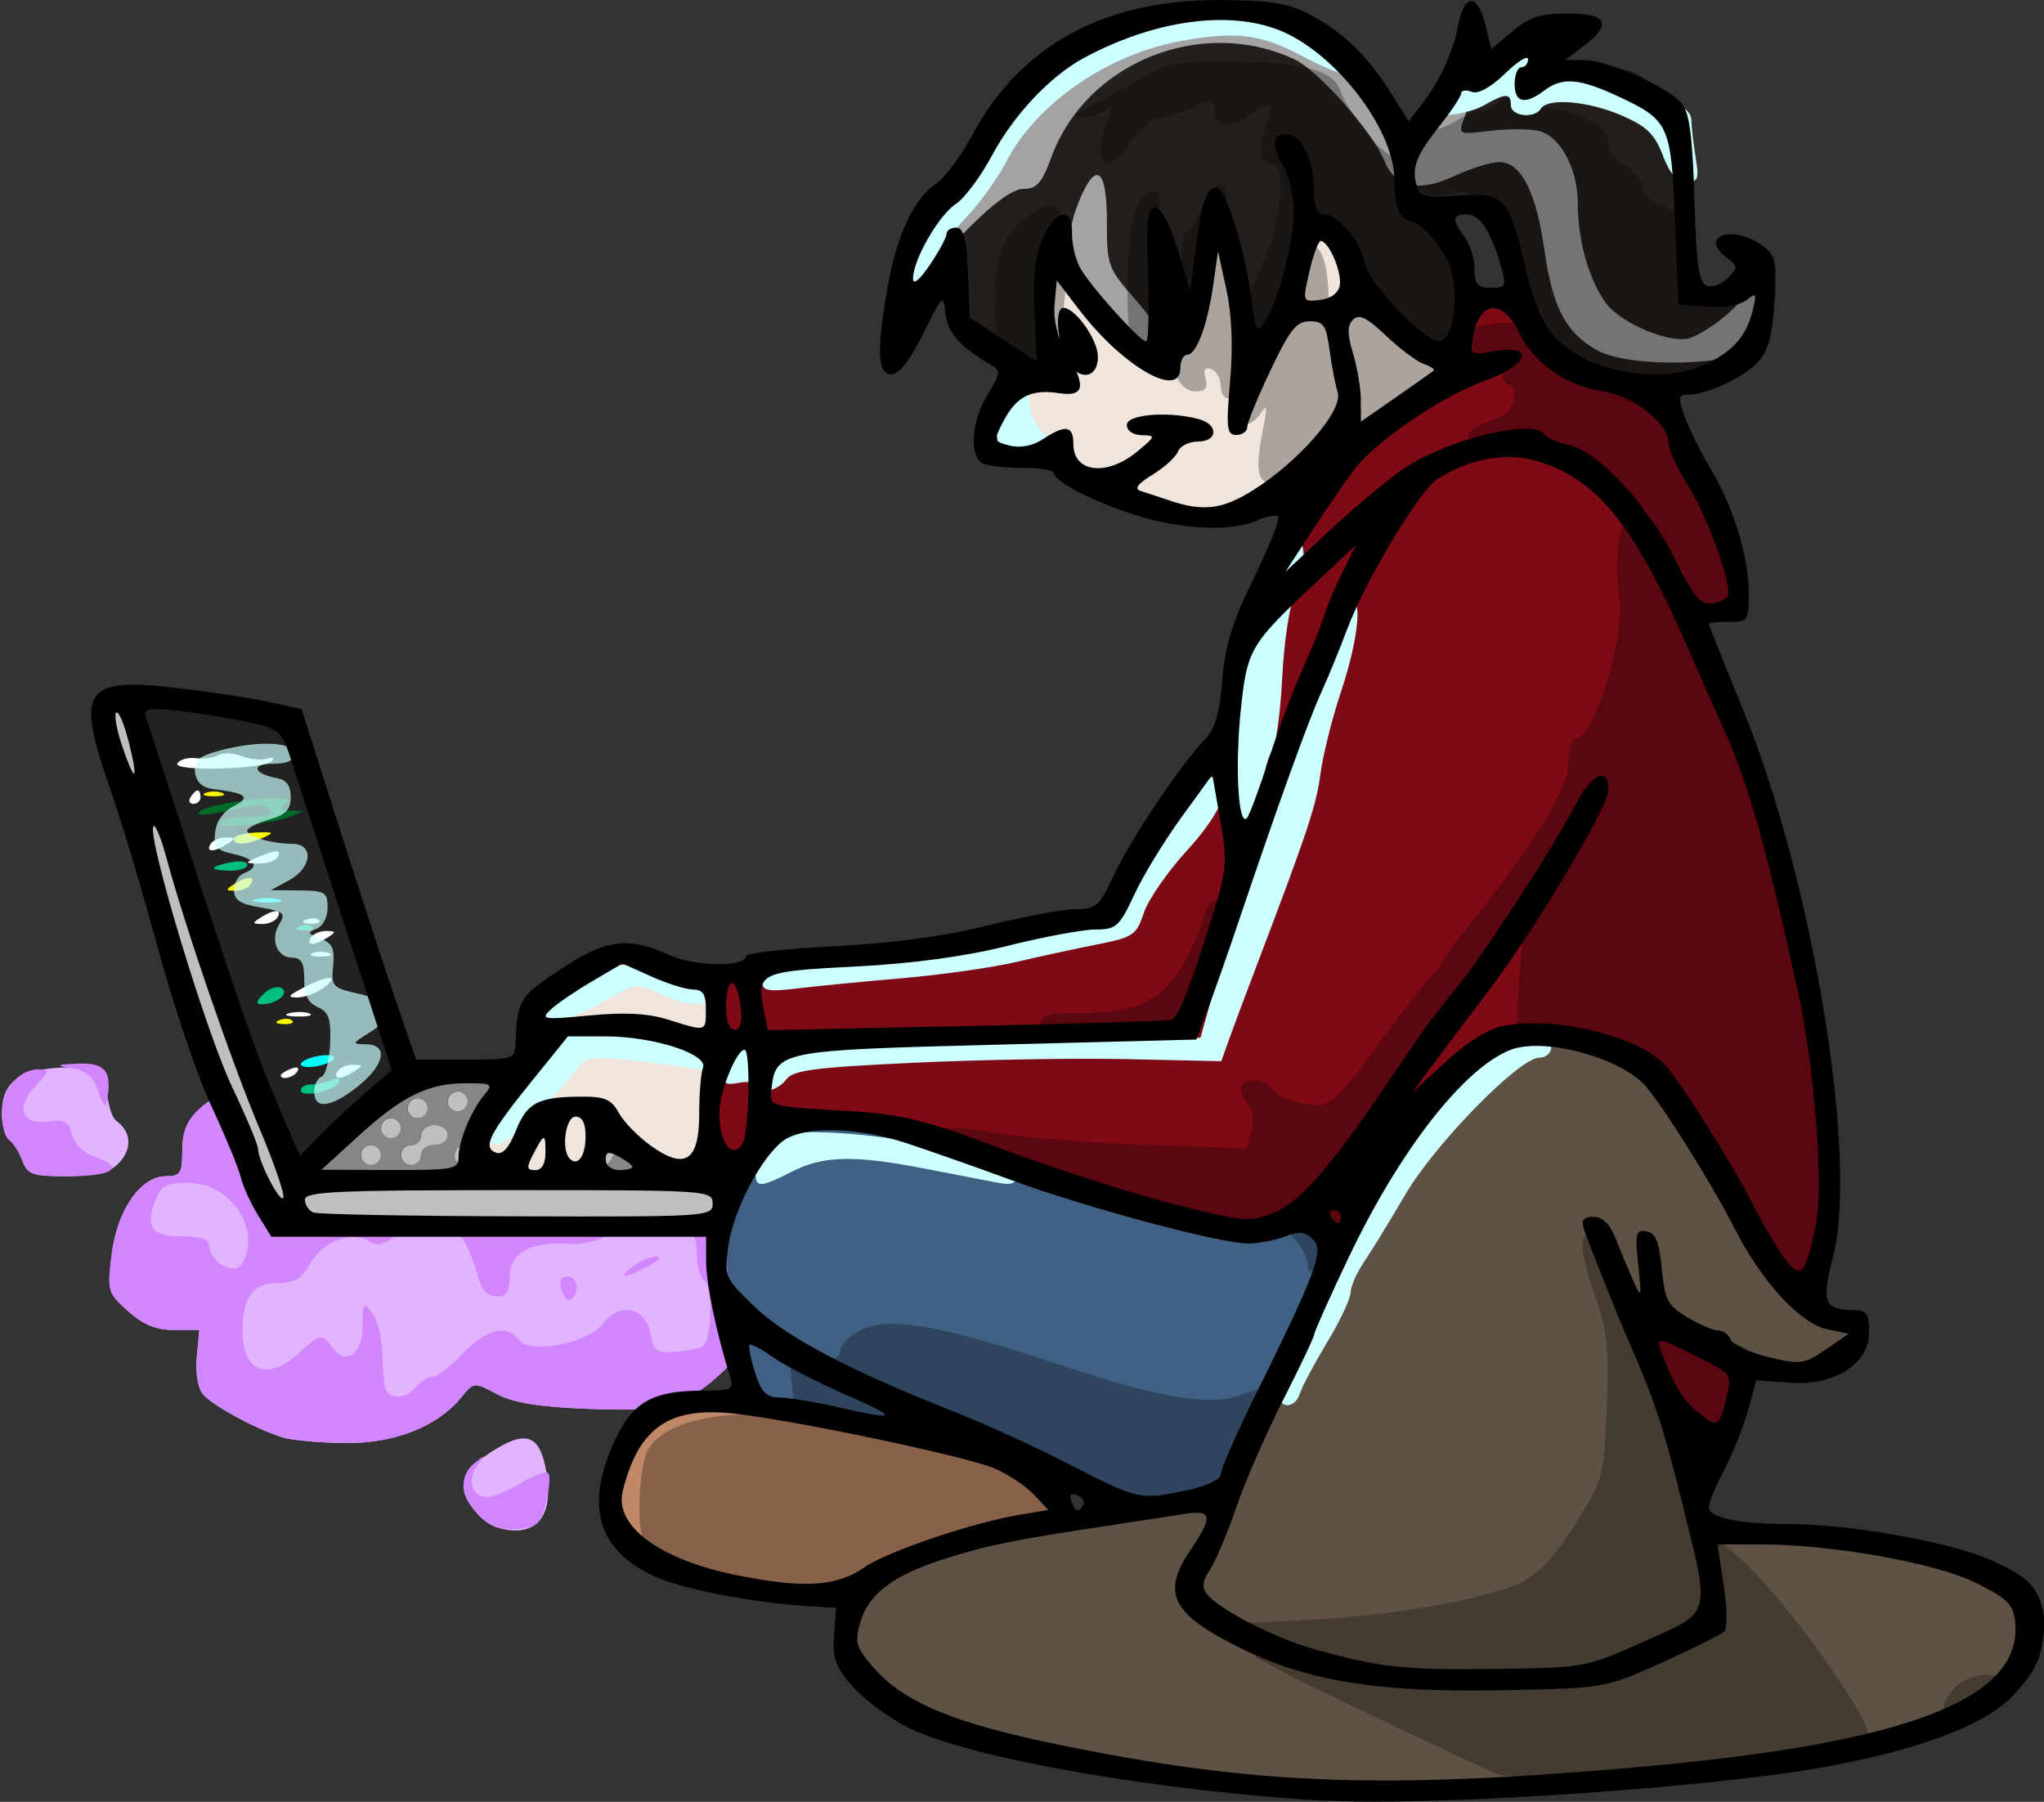 <?xml version="1.0" encoding="UTF-8"?>
<svg width="97.848" height="86.255" version="1.1" viewBox="0 0 25.889 22.822" xmlns="http://www.w3.org/2000/svg">
 <rect x="0" y="0" width="25.889" height="22.822" fill="#333333" stroke="none"/>
 <g transform="translate(-92.964 -123.29)">
  <g stroke-width=".085">
   <g transform="translate(92.675 122.96)">
    <path d="m6.345 19.512c-0.283-0.299-0.243-0.521 0.142-0.776 0.443-0.293 0.622-0.248 0.711 0.177 0.106 0.509-0.036 0.804-0.386 0.802-0.181-9.48e-4 -0.344-0.072-0.468-0.202zm4.408-0.804c-0.023-0.089-0.12-0.182-0.216-0.207-0.148-0.039-0.166-0.091-0.123-0.357 0.112-0.689 0.977-1.102 1.167-0.556 0.046 0.133 0.178 0.285 0.292 0.337 0.167 0.076 0.207 0.157 0.207 0.418 0 0.446-0.115 0.527-0.745 0.527-0.461 0-0.548-0.024-0.584-0.162zm-6.885-0.172c-0.334-0.102-0.89-0.404-1.01-0.548-0.064-0.077-0.096-0.272-0.077-0.472l0.032-0.34h-0.318c-0.23 0-0.393-0.067-0.585-0.239-0.258-0.231-0.265-0.254-0.207-0.721 0.07-0.563 0.367-0.988 0.69-0.988 0.18 0 0.204-0.038 0.204-0.324 0-0.233 0.057-0.378 0.204-0.516 0.309-0.291 0.51-0.207 0.542 0.226l0.026 0.359h0.448c0.445 0 0.728 0.159 0.728 0.409 0 0.139 0.357 0.124 0.646-0.027 0.133-0.07 0.304-0.127 0.379-0.127 0.075-2.54e-4 0.229-0.073 0.341-0.161 0.159-0.125 0.38-0.167 1.006-0.192 0.504-0.02 0.912-0.083 1.099-0.17 0.163-0.076 0.477-0.16 0.697-0.187 0.649-0.079 0.966-0.253 1.163-0.638l0.176-0.345h0.56c0.436 0 0.585-0.033 0.669-0.148 0.232-0.317 1.611-0.032 1.763 0.364 0.093 0.243 0.055 0.607-0.075 0.715-0.07 0.058-0.127 0.153-0.127 0.212 0 0.058-0.057 0.154-0.127 0.212s-0.127 0.211-0.127 0.341c0 0.246-0.733 1.206-0.998 1.308-0.074 0.028-0.49 0.075-0.925 0.103-0.765 0.05-0.792 0.059-0.839 0.272-0.104 0.472-0.148 0.566-0.362 0.768-0.483 0.458-0.73 0.53-1.698 0.494-0.652-0.025-0.973-0.076-1.185-0.189-0.289-0.153-0.293-0.153-0.447 0.037-0.304 0.375-0.853 0.592-1.481 0.584-0.316-4e-3 -0.671-0.036-0.787-0.072zm0.212-3.054c-0.029-0.047-0.088-0.085-0.132-0.085-0.044 0-0.08 0.038-0.08 0.085s0.059 0.085 0.132 0.085 0.108-0.038 0.08-0.085zm-3.51-0.457c-0.043-0.112-0.118-0.228-0.167-0.259-0.049-0.031-0.09-0.181-0.09-0.334 0-0.405 0.221-0.563 0.815-0.583l0.43 0.037 0.067 0.242c0.049 0.177 0.056 0.338 0.148 0.407 0.192 0.143 0.189 0.377-0.007 0.554-0.106 0.096-0.307 0.14-0.637 0.14-0.431 0-0.49-0.021-0.56-0.203z" fill="#e2b3fe"/>
    <path d="m6.345 19.514c-0.228-0.244-0.245-0.497-0.042-0.656 0.134-0.105 0.137-0.102 0.033 0.031-0.139 0.178-0.07 0.403 0.124 0.403 0.077 0 0.271-0.081 0.43-0.179 0.159-0.098 0.313-0.155 0.342-0.126 0.029 0.029 0.017 0.195-0.026 0.369-0.07 0.284-0.109 0.319-0.375 0.339-0.222 0.017-0.344-0.029-0.487-0.181zm4.408-0.807c-0.023-0.089-0.12-0.182-0.216-0.207-0.148-0.039-0.166-0.091-0.122-0.359 0.03-0.182 0.15-0.411 0.287-0.545l0.236-0.231-0.03 0.376c-0.026 0.324-0.006 0.382 0.148 0.423 0.098 0.026 0.178 0.103 0.178 0.172 0 0.069 0.073 0.144 0.162 0.167 0.089 0.023 0.181 0.115 0.204 0.204 0.037 0.143-0.006 0.162-0.381 0.162-0.345 0-0.431-0.03-0.466-0.162zm1.258-0.249c-0.01-0.205-0.061-0.295-0.184-0.327-0.161-0.042-0.246-0.279-0.101-0.279 0.225 0 0.366 0.234 0.333 0.554-0.032 0.315-0.035 0.318-0.049 0.052zm-8.142 0.077c-0.334-0.102-0.89-0.404-1.01-0.548-0.064-0.077-0.096-0.272-0.077-0.472l0.032-0.34h-0.318c-0.23 0-0.393-0.067-0.585-0.239-0.258-0.231-0.265-0.254-0.207-0.721 0.07-0.563 0.367-0.988 0.69-0.988 0.18 0 0.204-0.038 0.204-0.324 0-0.233 0.057-0.378 0.204-0.516 0.309-0.291 0.51-0.207 0.542 0.226l0.026 0.359h0.448c0.445 0 0.728 0.159 0.728 0.409 0 0.139 0.357 0.124 0.646-0.027 0.133-0.07 0.304-0.127 0.379-0.127 0.075-2.54e-4 0.229-0.073 0.341-0.161 0.159-0.125 0.38-0.167 1.006-0.192 0.504-0.02 0.912-0.083 1.099-0.17 0.163-0.076 0.477-0.16 0.697-0.187 0.649-0.079 0.966-0.253 1.163-0.638l0.176-0.345h0.586c0.322 0 0.61 0.038 0.638 0.085s0.145 0.085 0.259 0.085c0.173 0 0.207 0.041 0.207 0.254 0 0.222-0.03 0.254-0.237 0.254-0.299 0-0.44 0.139-0.44 0.435 0 0.21-0.036 0.237-0.378 0.289-0.474 0.071-0.57 0.186-0.537 0.646 0.024 0.329 0.05 0.369 0.26 0.393 0.271 0.031 0.395-0.169 0.23-0.369-0.146-0.176-0.083-0.213 0.394-0.233l0.413-0.018 0.026-0.36c0.021-0.291 0.058-0.36 0.191-0.36 0.135 0 0.164 0.06 0.164 0.328 0 0.257-0.064 0.398-0.296 0.652-0.163 0.178-0.296 0.371-0.296 0.429 0 0.064-0.143 0.116-0.36 0.132-0.294 0.021-0.36 0.057-0.36 0.195 0 0.119 0.075 0.185 0.254 0.223 0.176 0.038 0.079 0.057-0.316 0.064-0.549 0.01-0.572 0.018-0.622 0.243-0.109 0.488-0.151 0.577-0.365 0.781-0.483 0.458-0.73 0.53-1.698 0.494-0.652-0.025-0.973-0.076-1.185-0.189-0.289-0.153-0.293-0.153-0.447 0.037-0.304 0.375-0.853 0.592-1.481 0.584-0.316-4e-3 -0.671-0.036-0.787-0.072zm1.693-0.64c0.058-0.07 0.15-0.127 0.205-0.127 0.055 0 0.229-0.133 0.387-0.296 0.307-0.317 0.558-0.376 0.71-0.168 0.136 0.186 0.878 0.038 1.067-0.213 0.206-0.273 0.536-0.203 0.595 0.127 0.04 0.219 0.08 0.252 0.291 0.236 0.135-0.01 0.296-0.037 0.357-0.061 0.132-0.051 0.155-0.773 0.027-0.852-0.047-0.029-0.085-0.182-0.085-0.341 0-0.48-0.479-0.612-1.016-0.28-0.185 0.115-0.408 0.176-0.595 0.164-0.492-0.032-0.76 0.113-0.76 0.412 0 0.197-0.038 0.256-0.164 0.256-0.097 0-0.186-0.078-0.218-0.191-0.165-0.574-0.297-0.741-0.586-0.741-0.156 0-0.371 0.072-0.479 0.159-0.146 0.119-0.232 0.137-0.335 0.072-0.217-0.135-0.584 3e-3 -0.742 0.279-0.111 0.196-0.202 0.251-0.415 0.251-0.316 5.92e-4 -0.447 0.181-0.447 0.613 0 0.511 0.323 0.637 0.712 0.277 0.27-0.25 0.297-0.255 0.431-0.071 0.171 0.234 0.381 0.079 0.381-0.281 0-0.295 0.008-0.305 0.124-0.151 0.068 0.09 0.126 0.339 0.127 0.552 0.001 0.213 0.028 0.413 0.059 0.445 0.094 0.094 0.256 0.063 0.367-0.071zm1.838-1.229c-0.029-0.109-0.002-0.168 0.075-0.168 0.131 0 0.164 0.216 0.044 0.29-0.041 0.026-0.095-0.029-0.119-0.122zm0.909-0.298c0.09-0.068 0.224-0.124 0.296-0.124 0.073 2.54e-4 0.023 0.057-0.111 0.127-0.307 0.16-0.4 0.159-0.186-0.003zm-4.88-0.261c0.04-0.409-0.326-0.794-0.755-0.794-0.283 0-0.346 0.034-0.419 0.226-0.129 0.339-0.044 0.451 0.342 0.451 0.224 0 0.341 0.038 0.341 0.11 0 0.159 0.187 0.322 0.337 0.294 0.075-0.014 0.139-0.134 0.154-0.287zm0.652-0.625c-0.029-0.047-0.088-0.085-0.132-0.085-0.044 0-0.08 0.038-0.08 0.085s0.059 0.085 0.132 0.085 0.108-0.038 0.08-0.085zm7.578 0.871c0-0.096 0.091-0.208 0.214-0.264 0.195-0.089 0.207-0.084 0.132 0.057-0.045 0.085-0.142 0.204-0.214 0.264-0.111 0.092-0.132 0.084-0.132-0.057zm0.866-1.125c0-0.163 0.017-0.23 0.039-0.148 0.021 0.081 0.021 0.215 0 0.296-0.021 0.081-0.039 0.015-0.039-0.148zm-11.955-0.203c-0.043-0.112-0.118-0.228-0.167-0.259-0.049-0.031-0.09-0.181-0.09-0.334 0-0.303 0.213-0.558 0.466-0.558 0.141 0 0.138 0.02-0.039 0.207-0.259 0.276-0.179 0.502 0.161 0.453 0.205-0.03 0.256-0.002 0.298 0.165 0.031 0.123 0.148 0.236 0.302 0.289 0.377 0.131 0.219 0.24-0.349 0.24-0.455 0-0.513-0.02-0.582-0.203zm0.967-0.871c-0.07-0.188-0.162-0.268-0.339-0.294-0.206-0.031-0.201-0.048 0.07-0.058 0.342-0.014 0.434 0.086 0.385 0.415-0.025 0.166-0.038 0.158-0.124-0.072zm11.18-0.534c-0.029-0.047-0.122-0.085-0.206-0.085-0.085 0-0.201-0.057-0.259-0.127s-0.08-0.127-0.048-0.127c0.093 0 0.81 0.339 0.81 0.383 0 0.077-0.244 0.04-0.296-0.044zm-1.037-0.397c0.081-0.021 0.215-0.021 0.296 0 0.081 0.021 0.015 0.039-0.148 0.039-0.163 0-0.23-0.017-0.148-0.039z" fill="#d286fe"/>
   </g>
   <g>
    <path d="m97.367 138.73c-0.352-0.037-0.564-0.097-0.585-0.209-0.015-0.082 0.114-0.141 0.176-0.148 0.427-0.048 6.589-0.017 6.589 0.034 1e-5 0.035 0.095 0.064 0.212 0.064 0.153 0 0.212 0.045 0.212 0.164 0 0.159-0.086 0.164-3.069 0.154-1.688-5e-3 -3.278-0.032-3.534-0.058zm-1.017-0.389c-0.059-0.211-0.14-0.403-0.18-0.428-0.04-0.025-0.073-0.113-0.073-0.195 0-0.083-0.09-0.328-0.201-0.547-0.11-0.218-0.304-0.691-0.429-1.052-0.126-0.36-0.26-0.714-0.298-0.787-0.038-0.073-0.114-0.358-0.168-0.635-0.054-0.277-0.179-0.693-0.277-0.926-0.098-0.233-0.208-0.557-0.245-0.72-0.037-0.163-0.093-0.401-0.123-0.529-0.043-0.179-0.025-0.233 0.078-0.233 0.155 0 0.309 0.25 0.309 0.5 0 0.095 0.089 0.374 0.197 0.619 0.108 0.246 0.245 0.69 0.303 0.988 0.058 0.297 0.138 0.602 0.178 0.677 0.04 0.075 0.175 0.431 0.301 0.791 0.126 0.36 0.319 0.833 0.429 1.052 0.11 0.218 0.201 0.438 0.201 0.488 2.54e-4 0.05 0.095 0.32 0.21 0.599 0.253 0.613 0.261 0.72 0.055 0.72-0.116 0-0.187-0.104-0.266-0.383zm1.186-0.421c0-0.07 0.057-0.127 0.127-0.127s0.127 0.057 0.127 0.127c0 0.07-0.057 0.127-0.127 0.127s-0.127-0.057-0.127-0.127zm0.508 0c0-0.07 0.057-0.127 0.127-0.127s0.127-0.057 0.127-0.127c0-0.07 0.075-0.127 0.169-0.127 0.094 0 0.169 0.056 0.169 0.127s-0.075 0.127-0.169 0.127c-0.094 0-0.169 0.057-0.169 0.127 0 0.07-0.057 0.127-0.127 0.127s-0.127-0.057-0.127-0.127zm0.677 0c0-0.07 0.057-0.127 0.127-0.127s0.127 0.057 0.127 0.127c0 0.07-0.057 0.127-0.127 0.127s-0.127-0.057-0.127-0.127zm0.423 0c0-0.07 0.057-0.127 0.127-0.127s0.127 0.057 0.127 0.127c0 0.07-0.057 0.127-0.127 0.127s-0.127-0.057-0.127-0.127zm0.423 0c0-0.07 0.057-0.127 0.127-0.127s0.127 0.057 0.127 0.127c0 0.07-0.057 0.127-0.127 0.127s-0.127-0.057-0.127-0.127zm0.455-0.064c0.028-0.105 0.052-0.219 0.052-0.254 6.8e-4 -0.035 0.058-0.064 0.128-0.064 0.14 0 0.149 0.037 0.074 0.318-0.028 0.105-0.108 0.191-0.178 0.191-0.09 0-0.112-0.055-0.076-0.191zm0.488-0.275c7e-3 -0.32 0.045-0.466 0.121-0.466 0.061 0 0.134 0.074 0.163 0.166 0.079 0.247-0.041 0.766-0.177 0.766-0.087 0-0.114-0.12-0.106-0.466zm0.582 0.318c2.6e-4 -0.035 0.04-0.206 0.089-0.381 0.088-0.317 0.088-0.318 0.55-0.318 0.401 0 0.462 0.022 0.462 0.164 0 0.09 0.038 0.188 0.085 0.217 0.047 0.029 0.085 0.126 0.085 0.217 0 0.148-0.063 0.164-0.635 0.164-0.349 0-0.635-0.029-0.635-0.064zm-3.303-0.318c0-0.07 0.057-0.127 0.127-0.127s0.127 0.057 0.127 0.127c0 0.07-0.057 0.127-0.127 0.127s-0.127-0.057-0.127-0.127zm1.101 0c0-0.07 0.057-0.127 0.127-0.127s0.127 0.057 0.127 0.127c0 0.07-0.057 0.127-0.127 0.127s-0.127-0.057-0.127-0.127zm0.423 0c0-0.07 0.057-0.127 0.127-0.127s0.127 0.057 0.127 0.127c0 0.07-0.057 0.127-0.127 0.127s-0.127-0.057-0.127-0.127zm0.423 0c0-0.07 0.057-0.127 0.127-0.127s0.127 0.057 0.127 0.127c0 0.07-0.057 0.127-0.127 0.127s-0.127-0.057-0.127-0.127zm-1.609-0.254c0-0.07 0.057-0.127 0.127-0.127s0.127 0.057 0.127 0.127c0 0.07-0.057 0.127-0.127 0.127s-0.127-0.057-0.127-0.127zm0.508-0.085c0-0.07 0.057-0.127 0.127-0.127s0.127 0.057 0.127 0.127c0 0.07-0.057 0.127-0.127 0.127s-0.127-0.057-0.127-0.127zm0.423 0c0-0.07 0.057-0.127 0.127-0.127s0.127 0.057 0.127 0.127c0 0.07-0.057 0.127-0.127 0.127s-0.127-0.057-0.127-0.127zm0.339 0c0-0.07 0.057-0.127 0.127-0.127s0.127 0.057 0.127 0.127c0 0.07-0.057 0.127-0.127 0.127s-0.127-0.057-0.127-0.127zm0.339 0c0-0.07 0.057-0.127 0.127-0.127s0.127 0.057 0.127 0.127c0 0.07-0.057 0.127-0.127 0.127s-0.127-0.057-0.127-0.127zm0.423 0c0-0.07 0.057-0.127 0.127-0.127s0.127 0.057 0.127 0.127c0 0.07-0.057 0.127-0.127 0.127-0.07 0-0.127-0.057-0.127-0.127z" fill="#bfbfbf"/>
    <path d="m101.11 138.75c0.082-0.021 0.215-0.021 0.296 0 0.082 0.021 0.015 0.039-0.148 0.039-0.163 0-0.23-0.017-0.148-0.039zm-4.083-0.704 0.288-0.296-0.214 0.191c-0.118 0.105-0.257 0.191-0.309 0.191-0.107 0-0.233-0.325-0.156-0.401 0.028-0.028 0.05 0.013 0.05 0.091s0.041 0.141 0.091 0.141c0.152 0 0.866-0.435 1.151-0.7l0.284-0.342 2.247 0.105c1.303 8e-3 2.33 0.049 2.42 0.097 0.185 0.099 0.496 0.676 0.496 0.921 0 0.142-0.054 0.173-0.311 0.173-0.171 0-0.543 0.041-0.828 0.09-0.284 0.05-0.707 0.077-0.938 0.062l-0.421-0.028 0.296-0.097c0.292-0.095 0.289-0.097-0.212-0.103-0.279-4e-3 -0.747 0.05-1.04 0.119-0.372 0.088-0.909 0.119-1.786 0.105l-1.254-0.021zm0.76-0.127c0-0.07-0.057-0.127-0.127-0.127s-0.127 0.057-0.127 0.127c0 0.07 0.057 0.127 0.127 0.127s0.127-0.057 0.127-0.127zm0.508 0c0-0.07 0.075-0.127 0.169-0.127 0.094 0 0.169-0.056 0.169-0.127 0-0.07-0.075-0.127-0.169-0.127-0.094 0-0.169 0.056-0.169 0.127 0 0.07-0.057 0.127-0.127 0.127s-0.127 0.057-0.127 0.127c0 0.07 0.057 0.127 0.127 0.127s0.127-0.057 0.127-0.127zm0.677 0c0-0.07-0.057-0.127-0.127-0.127s-0.127 0.057-0.127 0.127c0 0.07 0.057 0.127 0.127 0.127s0.127-0.057 0.127-0.127zm0.423 0c0-0.07-0.057-0.127-0.127-0.127s-0.127 0.057-0.127 0.127c0 0.07 0.057 0.127 0.127 0.127s0.127-0.057 0.127-0.127zm0.423 0c0-0.07-0.057-0.127-0.127-0.127s-0.127 0.057-0.127 0.127c0 0.07 0.057 0.127 0.127 0.127s0.127-0.057 0.127-0.127zm0.455-0.064c0.075-0.28 0.066-0.318-0.074-0.318-0.07 0-0.128 0.029-0.128 0.064-6.7e-4 0.035-0.024 0.149-0.052 0.254-0.036 0.136-0.014 0.191 0.076 0.191 0.07 0 0.15-0.086 0.178-0.191zm0.514-0.11c0.066-0.353-4e-3 -0.631-0.159-0.631-0.076 0-0.114 0.145-0.121 0.466-8e-3 0.345 0.02 0.466 0.106 0.466 0.067 0 0.141-0.128 0.173-0.3zm1.571 0.051c0-0.09-0.038-0.188-0.085-0.217-0.047-0.029-0.085-0.126-0.085-0.217 0-0.143-0.061-0.164-0.462-0.164-0.461 0-0.462 1.7e-4 -0.55 0.318-0.049 0.175-0.088 0.346-0.089 0.381-2.5e-4 0.035 0.285 0.064 0.635 0.064 0.572 0 0.635-0.016 0.635-0.164zm-4.318-0.217c0-0.07-0.057-0.127-0.127-0.127s-0.127 0.057-0.127 0.127c0 0.07 0.057 0.127 0.127 0.127s0.127-0.057 0.127-0.127zm1.101 0c0-0.07-0.057-0.127-0.127-0.127s-0.127 0.057-0.127 0.127c0 0.07 0.057 0.127 0.127 0.127s0.127-0.057 0.127-0.127zm0.423 0c0-0.07-0.057-0.127-0.127-0.127s-0.127 0.057-0.127 0.127c0 0.07 0.057 0.127 0.127 0.127s0.127-0.057 0.127-0.127zm0.423 0c0-0.07-0.057-0.127-0.127-0.127s-0.127 0.057-0.127 0.127c0 0.07 0.057 0.127 0.127 0.127s0.127-0.057 0.127-0.127zm-1.609-0.254c0-0.07-0.057-0.127-0.127-0.127s-0.127 0.057-0.127 0.127c0 0.07 0.057 0.127 0.127 0.127s0.127-0.057 0.127-0.127zm0.508-0.085c0-0.07-0.057-0.127-0.127-0.127s-0.127 0.057-0.127 0.127c0 0.07 0.057 0.127 0.127 0.127s0.127-0.057 0.127-0.127zm0.423 0c0-0.07-0.057-0.127-0.127-0.127s-0.127 0.057-0.127 0.127c0 0.07 0.057 0.127 0.127 0.127s0.127-0.057 0.127-0.127zm0.339 0c0-0.07-0.057-0.127-0.127-0.127s-0.127 0.057-0.127 0.127c0 0.07 0.057 0.127 0.127 0.127s0.127-0.057 0.127-0.127zm0.339 0c0-0.07-0.057-0.127-0.127-0.127s-0.127 0.057-0.127 0.127c0 0.07 0.057 0.127 0.127 0.127s0.127-0.057 0.127-0.127zm0.423 0c0-0.07-0.057-0.127-0.127-0.127-0.07 0-0.127 0.057-0.127 0.127 0 0.07 0.057 0.127 0.127 0.127s0.127-0.057 0.127-0.127zm-2.498-0.635c0.029-0.047 0.069-0.085 0.09-0.085s0.037 0.038 0.037 0.085-0.04 0.085-0.09 0.085-0.066-0.038-0.037-0.085zm-0.126-0.445c1e-3 -0.154 0.017-0.166 0.083-0.064 0.106 0.164 0.106 0.254 0 0.254-0.047 0-0.084-0.086-0.083-0.191z" fill="#868686"/>
    <path d="m96.689 137.84c0-0.066-0.032-0.133-0.072-0.148-0.128-0.05-0.661-1.287-0.723-1.677-0.033-0.208-0.09-0.399-0.127-0.423-0.09-0.06-0.687-1.897-0.687-2.112 0-0.094-0.081-0.386-0.179-0.649-0.149-0.397-0.159-0.492-0.064-0.558 0.138-0.095 1.091-0.035 1.526 0.095 0.288 0.086 0.314 0.121 0.366 0.503 0.031 0.226 0.114 0.52 0.185 0.654 0.211 0.401 0.671 1.731 0.794 2.297 0.064 0.291 0.15 0.529 0.193 0.529 0.042 0 0.057 0.076 0.033 0.169-0.029 0.11-0.003 0.169 0.075 0.169 0.345 0-0.105 0.654-0.693 1.006-0.488 0.292-0.627 0.324-0.627 0.144z" fill="#222"/>
    <g>
     <path d="m96.52 136.91c0-0.018 0.059-0.056 0.131-0.084 0.075-0.029 0.109-0.015 0.08 0.033-0.05 0.081-0.211 0.119-0.211 0.05zm0.72-0.051c0.029-0.047 0.117-0.084 0.196-0.083 0.123 1e-3 0.126 0.013 0.016 0.083-0.166 0.107-0.278 0.107-0.212 0zm-0.612-0.736c0.082-0.021 0.197-0.02 0.254 3e-3 0.057 0.023-0.01 0.041-0.15 0.039-0.14-2e-3 -0.187-0.021-0.104-0.042zm0.177-0.323c0.311-0.162 0.474-0.164 0.261-2e-3 -0.09 0.068-0.241 0.125-0.334 0.126-0.135 2e-3 -0.121-0.023 0.073-0.124zm0.117-0.437c0.058-0.024 0.153-0.024 0.212 0 0.058 0.024 0.011 0.043-0.106 0.043-0.116 0-0.164-0.019-0.106-0.043zm-0.021-0.198c0.029-0.047 0.117-0.084 0.196-0.083 0.123 1e-3 0.126 0.013 0.016 0.083-0.166 0.107-0.278 0.107-0.212 0zm-0.635-0.254c0.166-0.107 0.278-0.107 0.212 0-0.029 0.047-0.117 0.084-0.196 0.083-0.123-1e-3 -0.126-0.013-0.016-0.083zm0.577 0.027c0.061-0.025 0.134-0.021 0.162 7e-3 0.028 0.028-0.022 0.048-0.111 0.044-0.099-4e-3 -0.119-0.024-0.051-0.051zm-0.619-0.789c0.233-0.1 0.316-0.1 0.254 0-0.029 0.047-0.136 0.082-0.238 0.079-0.179-6e-3 -0.179-9e-3 -0.016-0.079zm-0.593-0.169c0.029-0.047 0.117-0.084 0.196-0.083 0.123 1e-3 0.126 0.013 0.016 0.083-0.166 0.107-0.278 0.107-0.212 0zm-0.254-0.593c0.029-0.047 0.069-0.085 0.09-0.085 0.021 0 0.037 0.038 0.037 0.085s-0.04 0.085-0.09 0.085-0.066-0.038-0.037-0.085zm-0.166-0.429c0.03-0.049 0.137-0.078 0.237-0.065 0.1 0.013 0.227-4e-3 0.281-0.038 0.054-0.034 0.188-0.029 0.296 0.012s0.255 0.054 0.325 0.031c0.07-0.023 0.097-0.01 0.06 0.03-0.102 0.109-1.266 0.138-1.199 0.03z" fill="#fefefe"/>
     <path d="m96.774 136.77c0-0.035 0.095-0.081 0.212-0.104 0.116-0.022 0.212-0.012 0.212 0.023s-0.095 0.081-0.212 0.104c-0.116 0.022-0.212 0.012-0.212-0.023zm-0.572-2.088c0.081-0.021 0.215-0.021 0.296 0 0.081 0.021 0.015 0.039-0.148 0.039-0.163 0-0.23-0.017-0.148-0.039z" fill="#00fefa"/>
     <path d="m96.504 136.21c0.061-0.025 0.134-0.021 0.162 7e-3 0.028 0.028-0.022 0.048-0.111 0.044-0.099-4e-3 -0.119-0.024-0.051-0.051zm-0.577-1.72c0.166-0.107 0.278-0.107 0.212 0-0.029 0.047-0.117 0.084-0.196 0.083-0.123-1e-3 -0.126-0.013-0.016-0.083zm0-0.575c0-0.037 0.124-0.073 0.275-0.08 0.224-0.011 0.244 1.7e-4 0.106 0.061-0.218 0.096-0.381 0.104-0.381 0.02zm-0.36-0.582c0.058-0.024 0.153-0.024 0.212 0 0.058 0.024 0.011 0.043-0.106 0.043-0.116 0-0.164-0.019-0.106-0.043z" fill="#fef500"/>
     <path d="m96.774 137.1c0-0.04 0.054-0.073 0.12-0.073 0.066 0 0.187-0.025 0.268-0.057 0.093-0.036 0.127-0.024 0.093 0.032-0.069 0.112-0.481 0.196-0.481 0.097zm-0.472-1.221c0.073-0.073 0.175-0.106 0.227-0.074 0.107 0.066-0.058 0.203-0.247 0.205-0.084 9.7e-4 -0.079-0.032 0.021-0.131zm0.456-0.857c0.061-0.025 0.134-0.021 0.162 7e-3 0.028 0.028-0.022 0.048-0.111 0.044-0.099-4e-3 -0.119-0.024-0.051-0.051zm-1.085-0.737c0-0.018 0.095-0.051 0.212-0.073 0.116-0.022 0.212-8e-3 0.212 0.033 0 0.04-0.095 0.073-0.212 0.073s-0.212-0.015-0.212-0.033z" fill="#00bf80"/>
     <path d="m95.722 133.71c0.025-0.041 0.198-0.074 0.384-0.074 0.221 0 0.319-0.032 0.282-0.091-0.031-0.05-0.138-0.073-0.238-0.05-0.547 0.126-0.771 0.147-0.632 0.06 0.197-0.124 1.257-0.218 1.086-0.096-0.107 0.076-0.101 0.091 0.042 0.097l0.169 7e-3 -0.169 0.067c-0.257 0.102-0.977 0.165-0.925 0.081z" fill="#006a29"/>
    </g>
   </g>
   <g>
    <path d="m114.19 141.27c-0.077-0.085-0.14-0.193-0.14-0.241 0-0.047-0.2-0.192-0.445-0.323-0.244-0.13-0.659-0.365-0.921-0.521-0.579-0.345-2.039-0.962-2.278-0.962-0.267 0-0.845-0.326-0.915-0.517-0.063-0.17-0.063-0.17-0.221 4e-3 -0.167 0.184-0.672 0.243-0.766 0.089-0.029-0.047-0.182-0.085-0.34-0.085-0.158 0-0.49-0.073-0.736-0.162s-0.665-0.223-0.93-0.297c-0.265-0.074-0.506-0.173-0.534-0.219-0.028-0.046-0.127-0.084-0.22-0.084-0.093 0-0.328-0.077-0.524-0.172-0.235-0.114-0.614-0.189-1.118-0.223-0.419-0.028-0.803-0.084-0.854-0.123-0.056-0.044-0.185 0.026-0.333 0.181-0.265 0.276-0.705 0.345-0.878 0.137-0.115-0.139-0.033-1.814 0.097-1.98 0.046-0.058 0.172-0.106 0.28-0.106 0.108 0 0.223-0.043 0.255-0.095 0.039-0.062 0.215-0.077 0.516-0.041 0.3 0.035 0.522 0.018 0.645-0.051 0.103-0.057 0.435-0.131 0.737-0.163 0.675-0.072 1.168-0.181 1.413-0.313 0.102-0.055 0.389-0.1 0.638-0.1h0.453l0.335-0.572c0.184-0.314 0.393-0.705 0.463-0.869 0.194-0.453 0.246-0.507 0.492-0.507l0.228 1.7e-4 -0.028-0.597c-0.025-0.535-6e-3 -0.627 0.191-0.884 0.124-0.162 0.219-0.398 0.219-0.542 0-0.141 0.047-0.362 0.105-0.492 0.111-0.25 0.563-0.884 0.834-1.168 0.089-0.093 0.26-0.293 0.381-0.445s0.259-0.275 0.308-0.275c0.048 0 0.236-0.133 0.416-0.296 0.18-0.163 0.366-0.296 0.412-0.296 0.046 0 0.084-0.167 0.084-0.371 0-0.439 0.136-0.583 0.515-0.545 0.279 0.028 0.329 0.083 0.502 0.55 0.06 0.164 0.143 0.253 0.21 0.227 0.061-0.023 0.136-2e-3 0.166 0.048 0.031 0.05 0.166 0.09 0.301 0.09 0.145 0 0.278 0.06 0.327 0.148 0.045 0.082 0.224 0.224 0.398 0.318 0.272 0.146 0.333 0.235 0.434 0.635 0.065 0.256 0.154 0.478 0.199 0.494 0.045 0.015 0.081 0.08 0.081 0.142 0 0.063 0.067 0.18 0.148 0.262 0.198 0.198 0.362 0.844 0.245 0.962-0.048 0.048-0.213 0.088-0.366 0.088h-0.278l0.137 0.318c0.075 0.175 0.17 0.394 0.209 0.487 0.039 0.093 0.107 0.335 0.15 0.537 0.043 0.202 0.154 0.45 0.245 0.55 0.175 0.193 0.239 0.401 0.358 1.156 0.04 0.256 0.113 0.666 0.163 0.91 0.05 0.244 0.13 0.645 0.179 0.889 0.049 0.244 0.127 0.635 0.174 0.868 0.047 0.233 0.106 0.853 0.132 1.377 0.045 0.91 0.036 0.976-0.178 1.415-0.13 0.265-0.371 0.576-0.569 0.733-0.324 0.256-0.341 0.293-0.303 0.633 0.022 0.2 0 0.401-0.05 0.451-0.149 0.149-0.692 0.108-0.848-0.064z" fill="#7f0a15"/>
    <path d="m111.39 143.15c-0.03-0.03-0.523-0.081-1.094-0.113-0.942-0.052-1.99-0.245-2.37-0.435-0.081-0.04-0.271-0.074-0.423-0.074-0.2-5.9e-4 -0.436-0.121-0.855-0.436-0.571-0.429-0.59-0.436-1.385-0.509-0.443-0.041-0.875-0.111-0.961-0.157-0.085-0.046-0.269-0.083-0.409-0.083-0.14 0-0.278-0.038-0.307-0.085-0.029-0.047-0.197-0.085-0.375-0.085-0.474 0-0.747-0.25-0.81-0.743-0.028-0.22-0.086-0.463-0.128-0.541-0.042-0.078-0.102-0.482-0.134-0.899l-0.057-0.758 0.463-0.35c0.38-0.287 0.53-0.35 0.837-0.35 0.572 9e-5 1.581 0.237 1.996 0.469 0.205 0.115 0.446 0.208 0.534 0.208 0.089 0 0.185 0.038 0.214 0.085 0.029 0.047 0.138 0.085 0.243 0.085s0.36 0.082 0.567 0.182c0.207 0.1 0.508 0.177 0.669 0.171 0.161-6e-3 0.379 0.046 0.484 0.114 0.246 0.161 0.655 0.16 0.79-2e-3 0.129-0.156 0.574-0.166 0.755-0.018 0.073 0.06 0.286 0.158 0.472 0.218 0.351 0.113 1.241 0.455 1.706 0.657 0.147 0.064 0.3 0.116 0.34 0.116 0.04 0 0.214 0.095 0.385 0.212 0.171 0.116 0.363 0.212 0.426 0.212 0.063 0 0.263 0.152 0.445 0.339 0.182 0.186 0.411 0.339 0.509 0.339 0.295 0 0.719 0.508 0.719 0.862 0 0.49-0.404 1.135-0.819 1.308-0.286 0.119-2.316 0.17-2.426 0.06z" fill="#406183"/>
    <path d="m100.01 138.2c-0.056-0.056-0.103-0.199-0.104-0.318l-0.032-0.248 0.004 0.428c-0.183 0.245-0.625 0.142-0.798-0.031-0.197-0.197-0.106-0.551 0.272-1.065 0.206-0.279 0.387-0.596 0.402-0.704 0.016-0.111 0.187-0.317 0.395-0.475 0.406-0.309 0.863-0.368 1.153-0.149 0.09 0.068 0.248 0.124 0.349 0.124 0.364 0 0.408 0.176 0.304 1.199-0.053 0.517-0.139 0.992-0.192 1.056-0.233 0.281-0.713 0.071-0.993-0.434-0.081-0.147-0.144-0.123-0.146 0.174-3e-3 0.382-0.068 0.546-0.333 0.546-0.098 0-0.224-0.046-0.279-0.102zm7.857-8.428c-0.221-0.019-0.454-0.102-0.554-0.196-0.095-0.089-0.298-0.187-0.45-0.218-0.156-0.031-0.335-0.145-0.411-0.26-0.094-0.143-0.161-0.178-0.223-0.115-0.12 0.12-0.421 0.113-0.546-0.013-0.286-0.286 0.027-0.837 0.55-0.969 0.19-0.048 0.194-0.061 0.071-0.249-0.155-0.236-0.172-0.806-0.029-0.95 0.181-0.181 0.393-0.119 0.422 0.123 0.015 0.123 0.1 0.266 0.189 0.318 0.089 0.051 0.274 0.217 0.411 0.368 0.303 0.336 0.424 0.345 0.563 0.042 0.059-0.128 0.16-0.341 0.226-0.473 0.066-0.132 0.119-0.372 0.119-0.535 0-0.272 0.018-0.293 0.233-0.268 0.206 0.024 0.23 0.058 0.206 0.294-0.015 0.147 0.014 0.292 0.064 0.323 0.05 0.031 0.092 0.234 0.094 0.453l4e-3 0.397 0.176-0.339c0.097-0.186 0.231-0.402 0.3-0.48 0.068-0.078 0.112-0.23 0.098-0.339-0.035-0.269 0.069-0.409 0.303-0.409 0.254 0 0.354 0.132 0.425 0.56 0.061 0.369 0.399 0.71 0.703 0.71 0.392 0 0.487 0.495 0.142 0.737-0.736 0.515-0.934 0.704-1.138 1.083-0.243 0.452-0.415 0.543-0.719 0.381-0.141-0.075-0.235-0.077-0.364-8e-3 -0.096 0.051-0.244 0.087-0.328 0.079-0.085-8e-3 -0.325-0.03-0.535-0.048z" fill="#efe5dc"/>
    <path d="m103.67 143.53c-0.512-0.042-1.11-0.131-1.328-0.198-0.218-0.067-0.466-0.121-0.55-0.121-0.184-3.4e-4 -0.769-0.322-0.917-0.513-0.134-0.172-0.072-0.766 0.06-1.056 0.056-0.122 0.2-0.359 0.329-0.425 0.263-0.136 1.052-0.073 1.56 0.044 0.186 0.043 0.624 0.117 0.974 0.166 1.052 0.145 1.536 0.263 1.96 0.479 0.501 0.254 0.61 0.448 0.558 0.995-0.074 0.768-0.305 0.823-2.645 0.629z" fill="#bf8867"/>
    <path d="m113.24 128.05c-0.083-0.092-0.223-0.19-0.31-0.218-0.273-0.087-0.75-0.792-0.75-1.109 0-0.156-0.038-0.284-0.085-0.284s-0.085-0.071-0.085-0.159c0-0.26-0.211-0.371-0.585-0.308-0.327 0.055-0.334 0.063-0.241 0.283 0.053 0.124 0.148 0.289 0.212 0.366 0.064 0.077 0.137 0.345 0.163 0.595 0.053 0.509-0.066 0.697-0.41 0.648-0.22-0.032-0.742-0.68-1.012-1.255-0.24-0.511-0.307-0.583-0.502-0.532-0.144 0.038-0.166 0.118-0.166 0.607 0 0.638-0.148 0.94-0.46 0.94-0.312 0-0.394-0.181-0.368-0.816 0.022-0.546 0.012-0.582-0.167-0.608-0.175-0.025-0.191 6e-3 -0.191 0.389 0 0.437-0.168 0.696-0.451 0.696-0.08 0-0.141 0.066-0.141 0.152 0 0.207-0.164 0.356-0.392 0.356-0.24 0-0.454-0.308-0.707-1.016-0.108-0.303-0.224-0.582-0.258-0.62-0.107-0.123-0.18 0.538-0.12 1.096 0.064 0.597-0.019 0.794-0.337 0.794-0.191 0-0.547-0.324-0.715-0.651-0.052-0.102-0.096-0.387-0.097-0.635l-2e-3 -0.45-0.166 0.212c-0.091 0.116-0.208 0.336-0.259 0.487-0.051 0.151-0.147 0.275-0.213 0.275-0.271 0-0.057-0.705 0.362-1.192 0.137-0.16 0.373-0.508 0.524-0.775 0.546-0.967 1.882-1.831 2.946-1.906 1.102-0.078 1.713 0.275 2.227 1.287 0.291 0.573 0.509 0.717 0.509 0.336 0-0.33 0.837-1.137 1.179-1.137 0.155 0 0.296 0.059 0.351 0.148 0.075 0.12 0.188 0.143 0.597 0.119 0.58-0.033 0.669 0.019 0.91 0.532 0.126 0.268 0.188 0.632 0.231 1.344 0.051 0.845 0.079 0.982 0.213 1.017 0.085 0.022 0.198-0.013 0.252-0.078 0.12-0.145 0.431-0.154 0.568-0.017 0.317 0.317-0.195 1.084-0.723 1.084-0.146 0-0.29 0.038-0.318 0.085-0.029 0.047-0.235 0.085-0.458 0.085-0.296 0-0.446-0.045-0.556-0.167z" fill="#241f1c"/>
    <path d="m113.2 127.73c-0.401-0.219-0.572-0.543-0.676-1.279-0.105-0.737-0.295-1.108-0.57-1.108-0.107 0-0.367 0.081-0.579 0.181-0.44 0.207-0.743 0.138-0.879-0.201-0.145-0.361-0.831-1.136-1.13-1.278-1.175-0.557-2.644 0.031-3.085 1.235-0.12 0.327-0.185 0.402-0.35 0.402-0.135 0-0.37 0.168-0.702 0.501-0.402 0.403-0.52 0.585-0.602 0.931-0.137 0.578-0.354 0.599-0.298 0.028 0.049-0.499 0.313-1.084 0.64-1.418 0.136-0.14 0.345-0.406 0.463-0.593 0.262-0.411 0.861-0.989 1.207-1.164 0.847-0.429 0.824-0.424 1.74-0.387 0.61 0.024 0.98 0.081 1.191 0.184 0.303 0.147 1.175 1.127 1.175 1.32 0 0.176 0.156 0.011 0.399-0.421 0.336-0.598 0.606-0.509 0.367 0.12-0.081 0.213-0.081 0.213 0.332 0.164 0.227-0.027 0.502-0.026 0.611 9.5e-4 0.273 0.069 0.493 0.476 0.494 0.916 8.4e-4 0.478 0.141 0.971 0.359 1.268 0.19 0.257 0.828 0.521 1.062 0.439 0.26-0.091 0.695-0.455 0.695-0.58 0-0.068 0.076-0.123 0.169-0.123 0.246 0 0.24 0.587-9e-3 0.812-0.269 0.244-1.609 0.277-2.023 0.05zm-5.933-0.04c-0.073-0.057-0.273-0.307-0.445-0.557-0.345-0.504-0.389-0.82-0.183-1.314 0.209-0.5 0.345-0.392 0.345 0.274 0 0.562 0.012 0.594 0.356 0.986 0.375 0.426 0.461 0.721 0.208 0.717-0.082-1e-3 -0.208-0.049-0.281-0.106z" fill="#a3a3a3"/>
    <path d="m110.07 145.86c-2.04-0.104-4.673-0.414-5.463-0.8-0.246-0.121-0.539-0.421-0.679-0.58-0.225-0.256-0.225-0.615-0.156-0.861 0.043-0.153 0.136-0.256 0.26-0.357 0.298-0.241 1.307-0.508 2.257-0.653 2.33-0.356 2.157-0.226 2.618-1.18 0.204-0.423 0.609-1.21 0.783-1.606 0.859-1.954 1.707-3.067 2.428-3.339 0.406-0.153 1.494 0.108 1.84 0.454 0.192 0.192 0.866 1.308 1.153 1.877 0.339 0.67 0.669 1.117 1.01 1.187l0.392 0.104-0.339 0.412c-0.21 0.255-0.553 0.206-0.951 0.11-0.235-0.056-0.518-0.23-0.683-0.342-0.35-0.237-0.325-0.343-0.661-0.169l-0.249 0.129 0.178 0.443c0.16 0.4 0.262 0.739 0.503 1.678 0.076 0.297 0.091 0.306 0.65 0.398 0.315 0.052 1.147 0.035 1.706 0.107 1.27 0.164 1.812 0.566 1.858 0.968 0.112 0.988-1.374 1.674-4.855 1.974-1.749 0.151-2.867 0.084-3.598 0.046z" fill="#5f5244"/>
   </g>
   <path d="m106.46 127.82c-0.114-0.249-0.131-0.631-0.028-0.631 0.152 0 0.438 0.405 0.438 0.619 0 0.301-0.275 0.308-0.41 0.012z"/>
   <path d="m111.9 145.75c-0.214-0.09-2.186-1.026-2.498-1.186-0.093-0.048-0.246-0.129-0.339-0.18-0.093-0.051-0.176-0.093-0.184-0.093-8e-3 -9e-5 -0.039-0.099-0.07-0.221l-0.055-0.22 0.916-0.051c0.896-0.05 1.933-0.225 2.44-0.414 0.321-0.119 0.524-0.329 0.885-0.915 0.269-0.436 0.289-0.521 0.321-1.355 0.029-0.743 6e-3 -0.971-0.141-1.389-0.206-0.585-0.222-0.812-0.057-0.812 0.119 0 0.473 0.899 0.473 1.202 0 0.084 0.038 0.153 0.085 0.153 0.103 0 0.102 0.019 4e-3 -0.324-0.044-0.154-0.054-0.268-0.021-0.253 0.033 0.015 0.368 0.174 0.746 0.354l0.687 0.328-0.04 0.392c-0.037 0.358-0.177 0.766-0.561 1.641-0.138 0.313-0.137 0.318 0.048 0.318 0.249 0 0.998 0.788 1.618 1.701 0.515 0.758 0.59 0.971 0.317 0.9-0.091-0.024-0.177-0.011-0.191 0.028-0.086 0.245-3.92 0.59-4.386 0.395zm5.673-0.762c0-0.254 0.264-0.484 0.555-0.484 0.377 0 0.372 0.156-0.014 0.402-0.334 0.213-0.541 0.245-0.541 0.082zm-14.707-1.585c-0.826-0.051-0.985-0.086-1.228-0.268-0.153-0.115-0.346-0.234-0.427-0.264-0.116-0.043-0.148-0.154-0.148-0.519 0-0.255 0.043-0.559 0.096-0.675 0.132-0.29 0.642-0.474 1.313-0.474h0.559l-0.041-0.428c-0.034-0.35-0.019-0.419 0.082-0.381 0.369 0.141 0.53 0.146 0.53 0.015 0-0.074 0.119-0.195 0.263-0.27 0.353-0.182 1.006-0.069 2.531 0.44 1.259 0.42 1.878 0.524 2.284 0.382l0.268-0.093-0.06 0.272c-0.033 0.149-0.107 0.348-0.166 0.442-0.058 0.094-0.129 0.27-0.157 0.391-0.046 0.197-0.101 0.226-0.525 0.27-0.26 0.027-0.569 0.111-0.685 0.187-0.249 0.163-0.508-0.068-0.83-0.371-0.213-0.2-0.358-0.016-0.198 0.24 0.144 0.23 0.058 0.281-0.597 0.351-0.575 0.061-1.09 0.268-1.595 0.639-0.148 0.109-0.282 0.192-0.296 0.185-0.015-7e-3 -0.454-0.039-0.975-0.072zm1.437-2.003c-0.057-0.023-0.172-0.025-0.254-3e-3 -0.082 0.021-0.035 0.04 0.104 0.042 0.14 2e-3 0.207-0.016 0.15-0.039zm11.09-1.943c-0.161-0.126-0.275-0.292-0.275-0.401 0-0.102-0.093-0.323-0.207-0.491-0.114-0.168-0.233-0.415-0.264-0.549-0.089-0.382-0.532-1.027-0.827-1.204-0.341-0.204-1.358-0.475-1.533-0.408-0.116 0.045-0.127-0.04-0.083-0.687 0.027-0.406 0.066-0.795 0.087-0.865 0.02-0.07-0.096 0.025-0.258 0.212-0.162 0.186-0.296 0.383-0.298 0.437-2e-3 0.054-0.032 0.111-0.067 0.127-0.035 0.015-0.362 0.476-0.727 1.023-0.365 0.547-0.831 1.18-1.036 1.408l-0.372 0.413 0.766-0.086-0.27 0.435c-0.316 0.508-0.499 0.691-0.499 0.499 0-0.213-0.346-0.588-0.491-0.532-0.224 0.086-1.82-0.142-2.152-0.307-0.173-0.086-0.368-0.157-0.435-0.157-0.185 0-1.431-0.431-1.615-0.559-0.157-0.109-0.157-0.115-6e-3 -0.173 0.086-0.033 0.426-0.012 0.755 0.047s1.178 0.127 1.886 0.152l1.287 0.045 0.057-0.228c0.033-0.133 0.018-0.268-0.038-0.323-0.052-0.052-0.095-0.145-0.095-0.205 0-0.148 0.313-0.141 0.398 9e-3 0.037 0.066 0.205 0.145 0.372 0.176 0.36 0.067 0.393 0.04 1.068-0.878 0.261-0.355 0.499-0.665 0.529-0.688 0.03-0.023 0.145-0.176 0.257-0.339 0.112-0.163 0.224-0.315 0.25-0.339 0.026-0.023 0.204-0.252 0.397-0.508 0.614-0.816 0.877-1.289 0.877-1.583 0-0.154 0.037-0.28 0.083-0.28 0.242 0 0.649-1.335 0.556-1.827-0.078-0.415 0.028-1.052 0.175-1.052 0.079 0 0.118 0.105 0.12 0.318 2e-3 0.265 0.018 0.292 0.092 0.163 0.124-0.213 0.026-0.536-0.179-0.59-0.094-0.025-0.171-0.096-0.171-0.158-8.5e-4 -0.138-0.457-0.41-0.686-0.41-0.091 0-0.186-0.054-0.211-0.119-0.035-0.092-0.108-0.101-0.315-0.041-0.317 0.092-0.735 0.021-0.735-0.125 0-0.057 0.124-0.139 0.275-0.184 0.189-0.056 0.284-0.14 0.302-0.272 0.015-0.105-0.014-0.191-0.064-0.191s-0.091-0.103-0.091-0.229c0-0.178-0.023-0.206-0.102-0.127-0.153 0.153-0.407 0.124-0.405-0.047 2e-3 -0.254 0.116-0.346 0.465-0.375 0.255-0.021 0.374 0.014 0.485 0.142 0.125 0.143 0.121 0.107-0.026-0.235-0.096-0.222-0.152-0.474-0.125-0.558 0.033-0.102-0.07-0.303-0.304-0.597-0.334-0.419-0.369-0.44-0.649-0.388-0.202 0.038-0.317 0.021-0.364-0.054-0.037-0.06-0.097-0.08-0.133-0.044-0.036 0.036-0.016 0.097 0.045 0.134 0.112 0.07 0.271 0.315 0.429 0.663 0.047 0.105 0.144 0.191 0.215 0.191 0.076 0 0.129 0.076 0.129 0.184 0 0.285-0.191 0.747-0.309 0.747-0.058 0-0.129 0.124-0.158 0.276-0.036 0.19-0.144 0.336-0.346 0.469-0.162 0.106-0.317 0.251-0.344 0.323-0.063 0.164-0.944 1.049-1.044 1.049-0.041 0-0.105-0.053-0.143-0.118-0.037-0.065-0.144-0.132-0.237-0.15-0.181-0.035-0.2-0.195-0.09-0.748 0.047-0.236 0.04-0.266-0.036-0.148-0.128 0.201-0.34 0.188-0.34-0.021 0-0.093-0.038-0.169-0.085-0.169s-0.085-0.072-0.085-0.16c0-0.088-0.053-0.181-0.117-0.205-0.082-0.032-0.105 4e-3 -0.075 0.118 0.032 0.121-1e-3 0.163-0.128 0.163-0.305 0-0.395-0.627-0.104-0.72 0.093-0.03 0.169-0.124 0.169-0.21 0-0.086 0.013-0.207 0.029-0.269 0.016-0.062 0.013-0.084-7e-3 -0.049s-0.089 0.064-0.155 0.064c-0.087 0-0.12-0.115-0.12-0.423 0-0.233 0.036-0.423 0.079-0.423 0.043 0 0.127-0.133 0.186-0.296 0.059-0.163 0.157-0.296 0.217-0.296 0.132 0 0.146 0.368 0.022 0.598-0.068 0.126-0.06 0.164 0.033 0.164 0.078 0 0.143 0.141 0.184 0.402l0.064 0.402 0.216-0.466c0.27-0.583 0.357-1.355 0.153-1.355-0.156 0-0.178-0.22-0.055-0.545 0.093-0.245 0.036-0.269-0.205-0.087-0.24 0.182-0.471 0.158-0.471-0.048 0-0.153-0.022-0.161-0.191-0.07-0.105 0.056-0.305 0.126-0.445 0.154-0.159 0.033-0.317 0.152-0.423 0.321-0.3 0.475-0.503 0.272-0.291-0.291 0.072-0.192 0.069-0.218-0.017-0.133-0.059 0.058-0.185 0.106-0.28 0.105-0.156-5.1e-4 -0.152-0.012 0.038-0.111 0.116-0.061 0.402-0.222 0.635-0.359 0.393-0.231 0.481-0.248 1.228-0.239 0.861 0.011 1.238 0.109 1.336 0.348 0.228 0.557 0.781 1.087 0.781 0.749 0-0.067 0.122-0.147 0.275-0.18 0.151-0.033 0.35-0.112 0.442-0.176 0.092-0.064 0.233-0.116 0.313-0.116 0.081 0 0.185-0.067 0.233-0.148 0.048-0.082 0.087-0.105 0.089-0.053 1e-3 0.052 0.203 0.121 0.447 0.153 0.526 0.069 0.826 0.241 0.826 0.475 0 0.098 0.089 0.21 0.212 0.266 0.117 0.053 0.212 0.168 0.212 0.257 0 0.103 0.093 0.193 0.259 0.251 0.222 0.077 0.257 0.129 0.242 0.355-0.043 0.637-0.011 0.72 0.298 0.778 0.202 0.038 0.35 0.013 0.484-0.081 0.406-0.285 0.567-0.02 0.24 0.396-0.093 0.118-0.169 0.271-0.169 0.339 0 0.163-0.966 0.515-1.259 0.459-0.123-0.023-0.318-0.066-0.435-0.095-0.116-0.029-0.031 0.034 0.191 0.14 0.225 0.108 0.402 0.25 0.402 0.324 0 0.072 0.095 0.261 0.212 0.419 0.116 0.158 0.212 0.321 0.212 0.363 0 0.042 0.071 0.177 0.157 0.301 0.086 0.124 0.185 0.377 0.22 0.563 0.035 0.186 0.083 0.443 0.107 0.572 0.04 0.212 0.021 0.233-0.213 0.233-0.141 0-0.276-0.048-0.3-0.106-0.024-0.058-0.021 0.028 7e-3 0.191 0.028 0.163 0.139 0.487 0.247 0.72 0.108 0.233 0.197 0.48 0.197 0.55 0 0.07 0.092 0.356 0.204 0.635 0.112 0.279 0.269 0.756 0.349 1.058 0.08 0.303 0.232 0.817 0.338 1.143 0.341 1.052 0.412 1.416 0.409 2.111-6e-3 1.362-0.026 1.518-0.263 1.971l-0.231 0.442-0.275-0.215zm-1.091-8.881c-0.027-0.07-0.083-0.105-0.124-0.08-0.12 0.074-0.088 0.206 0.049 0.206 0.075 0 0.105-0.05 0.076-0.127zm-4.095-2.169c0-0.088-0.057-0.16-0.127-0.16s-0.127 0.01-0.127 0.022c0 0.012-0.035 0.144-0.078 0.294l-0.078 0.272 0.205-0.134c0.113-0.074 0.205-0.206 0.205-0.294zm-1.096-0.971c0.144-0.209 0.248-0.418 0.233-0.466-0.016-0.047-0.123 0.067-0.239 0.255-0.116 0.187-0.258 0.342-0.316 0.343-0.066 1e-3 -0.104 0.12-0.1 0.32 5e-3 0.28 0.015 0.295 0.084 0.123 0.043-0.107 0.196-0.366 0.339-0.574zm4.059 0.473c0-0.047-0.076-0.085-0.169-0.085-0.093 0-0.169 0.038-0.169 0.085s0.076 0.085 0.169 0.085c0.093 0 0.169-0.038 0.169-0.085zm-2.266-0.3c-0.027-0.142-0.133-0.254-0.312-0.328-0.201-0.084-0.318-0.224-0.454-0.54-0.183-0.424-0.303-0.536-0.5-0.463-0.077 0.028-0.072 0.07 0.021 0.163 0.08 0.08 0.128 0.311 0.135 0.648 5e-3 0.288 0.027 0.456 0.049 0.375 0.046-0.176 0.467-0.308 0.516-0.162 0.018 0.054 0.086 0.098 0.151 0.098 0.065 0 0.18 0.095 0.257 0.212 0.173 0.265 0.19 0.264 0.139-3e-3zm-4.761 8.639c0-0.099 0.113-0.127 0.511-0.127 0.7 0 1.036-0.158 1.292-0.606 0.115-0.202 0.234-0.472 0.264-0.6 0.031-0.135 0.111-0.233 0.19-0.233 0.113 0 0.126 0.062 0.079 0.36-0.084 0.523-0.433 1.072-0.774 1.214-0.404 0.169-1.561 0.163-1.561-8e-3zm-0.169-8.334c0-0.043-0.086-0.091-0.191-0.106-0.172-0.024-0.193-0.081-0.216-0.57-0.029-0.616 0.08-0.954 0.387-1.195 0.419-0.329 0.586-0.095 0.311 0.436-0.073 0.141-0.114 0.301-0.091 0.356 0.022 0.055 0.044 0.033 0.048-0.048 4e-3 -0.082 0.068-0.148 0.143-0.148 0.117 0 0.128 0.07 0.077 0.487-0.033 0.268-0.095 0.5-0.137 0.515-0.042 0.015-0.077 0.101-0.077 0.191 0 0.089-0.057 0.162-0.127 0.162-0.07 0-0.127-0.035-0.127-0.079zm1.321-0.309c-0.086-0.224-0.057-1.348 0.042-1.631 0.051-0.147 0.151-0.267 0.223-0.267 0.106 0 0.117 0.059 0.061 0.318-0.088 0.407-0.089 1.277-1e-3 1.524 0.056 0.157 0.037 0.191-0.103 0.191-0.094 0-0.193-0.06-0.222-0.134z" opacity=".288"/>
   <path d="m109.14 140.9c8.4e-4 -0.105 0.115-0.397 0.254-0.649 0.139-0.252 0.252-0.511 0.252-0.576 0-0.065 0.164-0.373 0.365-0.685 0.201-0.312 0.473-0.757 0.604-0.99 0.131-0.233 0.509-0.681 0.839-0.995 0.491-0.467 0.651-0.572 0.878-0.572 0.19 0 0.278 0.04 0.278 0.127 0 0.07-0.068 0.127-0.151 0.127-0.252 0-1.324 1.096-1.697 1.736-0.19 0.326-0.424 0.707-0.519 0.847-0.095 0.14-0.173 0.316-0.173 0.392 0 0.076-0.133 0.358-0.296 0.628-0.162 0.27-0.317 0.56-0.344 0.645-0.07 0.222-0.292 0.195-0.29-0.035zm-6.606-2.742c0-0.076 0.1-0.231 0.223-0.345 0.205-0.19 0.275-0.203 0.868-0.169 0.566 0.032 1.584 0.211 2.054 0.36 0.087 0.028 0.158 0.109 0.158 0.181 0 0.097-0.06 0.119-0.233 0.086-0.128-0.025-0.538-0.104-0.91-0.176-0.911-0.177-1.298-0.169-1.693 0.032-0.403 0.205-0.466 0.209-0.466 0.031zm-3.387-0.539c0-0.093 0.029-0.169 0.066-0.169s0.231-0.228 0.434-0.506c0.203-0.278 0.43-0.523 0.506-0.544 0.236-0.066 1.137-3e-3 1.514 0.106 0.227 0.066 0.36 0.153 0.36 0.237 0 0.105-0.059 0.122-0.275 0.081-0.151-0.029-0.519-0.077-0.817-0.107-0.461-0.047-0.559-0.033-0.652 0.095-0.264 0.361-0.902 0.976-1.013 0.976-0.067 0-0.121-0.076-0.121-0.169zm3.387-0.581c0-0.04-0.095-0.055-0.212-0.033-0.181 0.035-0.212 9e-3 -0.212-0.175 0-0.303 0.176-0.341 1.651-0.351 0.699-5e-3 1.976-0.017 2.839-0.027l1.569-0.018 0.148-0.529c0.316-1.133 1.174-3.761 1.32-4.043 0.085-0.163 0.18-0.406 0.212-0.539 0.032-0.134 0.114-0.298 0.182-0.366 0.2-0.2 0.157 0.376-0.082 1.094-0.113 0.339-0.23 0.806-0.26 1.039-0.053 0.402-0.161 0.727-0.802 2.413-0.151 0.396-0.314 0.834-0.364 0.974l-0.09 0.254-1.192-0.026c-0.656-0.014-1.873 6e-3 -2.705 0.046-1.276 0.06-1.529 0.094-1.618 0.216-0.109 0.149-0.384 0.201-0.384 0.072zm-2.794-0.737c0-0.173 0.127-0.294 0.6-0.571 0.228-0.133 0.515-0.227 0.695-0.227 0.351 0 0.901 0.245 0.904 0.402 3e-3 0.147-0.276 0.132-0.623-0.033-0.284-0.135-0.303-0.133-0.674 0.085-0.21 0.123-0.442 0.224-0.515 0.224s-0.133 0.057-0.133 0.127-0.057 0.127-0.127 0.127-0.127-0.06-0.127-0.133zm2.879-0.561c0-0.149 0.84-0.322 1.565-0.322 0.268 0 0.797-0.074 1.176-0.164 0.379-0.09 0.911-0.19 1.183-0.222 0.489-0.058 0.496-0.063 0.661-0.447 0.091-0.214 0.355-0.587 0.585-0.831s0.419-0.483 0.419-0.532c0-0.049 0.057-0.09 0.127-0.09 0.28 0 0.129 0.423-0.328 0.92-0.25 0.272-0.5 0.632-0.555 0.799-0.093 0.282-0.135 0.31-0.582 0.399-0.265 0.052-0.73 0.153-1.032 0.224-0.303 0.071-0.95 0.163-1.439 0.205-0.489 0.042-1.089 0.101-1.333 0.13-0.357 0.044-0.445 0.03-0.445-0.069zm6.033-3.203c0.026-0.663 0.08-1.229 0.12-1.258 0.087-0.063 0.451-0.944 0.451-1.091 0-0.057 0.057-0.104 0.127-0.104 0.163 0 0.17 0.432 0.011 0.745-0.064 0.126-0.135 0.599-0.157 1.052-0.023 0.453-0.082 0.873-0.132 0.933-0.05 0.06-0.103 0.28-0.118 0.488-0.021 0.293-0.064 0.386-0.188 0.409-0.154 0.029-0.159-0.022-0.113-1.175zm2.095-2.823c0-0.018 0.067-0.084 0.148-0.148 0.134-0.105 0.137-0.102 0.032 0.032-0.111 0.141-0.18 0.186-0.18 0.116zm-5.064-0.634c-0.072-0.046-0.102-0.202-0.085-0.443 0.022-0.312 0.058-0.377 0.217-0.4 0.152-0.022 0.191 0.014 0.191 0.177 0 0.112 0.076 0.273 0.169 0.358 0.255 0.231 0.213 0.381-0.106 0.38-0.151-6.8e-4 -0.325-0.033-0.387-0.072zm-1.286-2.258c0-0.253 0.251-0.725 0.552-1.036 0.168-0.174 0.396-0.492 0.508-0.707 0.375-0.724 1.265-1.344 2.176-1.517 0.835-0.158 1.526-0.105 2.025 0.156 0.25 0.13 0.466 0.302 0.482 0.381 0.04 0.209-0.155 0.179-0.704-0.11-0.516-0.272-0.838-0.307-1.548-0.173-0.911 0.173-1.801 0.793-2.176 1.517-0.112 0.215-0.34 0.533-0.508 0.707-0.168 0.174-0.361 0.45-0.429 0.614-0.125 0.299-0.376 0.412-0.376 0.169zm9.629-1.564c-0.107-0.274-0.209-0.371-0.528-0.508-0.422-0.181-0.93-0.223-1.016-0.085-0.082 0.132-0.381 0.099-0.381-0.042 0-0.156-0.066-0.156-0.339 0-0.116 0.067-0.336 0.122-0.487 0.124l-0.276 3e-3 0.276-0.422c0.297-0.454 0.403-0.522 0.403-0.258 0 0.237 0.226 0.138 0.604-0.263 0.323-0.343 0.666-0.436 0.666-0.182 0 0.08-0.105 0.231-0.233 0.336l-0.233 0.191 0.524 3e-3c0.288 2e-3 0.547 0.04 0.575 0.085 0.028 0.045 0.221 0.157 0.428 0.249 0.245 0.108 0.378 0.221 0.378 0.32 8.4e-4 0.084 0.025 0.296 0.053 0.47 0.046 0.278 0.031 0.318-0.115 0.318-0.117 0-0.208-0.102-0.301-0.339z" fill="#cff"/>
   <path d="m96.943 137.12c0-0.089 0.042-0.176 0.093-0.193 0.051-0.017 0.1-0.205 0.109-0.418 0.013-0.317-0.016-0.401-0.157-0.463-0.123-0.054-0.172-0.155-0.171-0.351 5.93e-4 -0.208-0.036-0.275-0.151-0.275-0.195 0-0.285-0.233-0.163-0.428 0.083-0.133 0.055-0.158-0.241-0.208-0.256-0.043-0.335-0.096-0.335-0.221 0-0.09 0.057-0.186 0.127-0.213 0.204-0.078 0.147-0.182-0.132-0.243-0.219-0.048-0.255-0.091-0.233-0.28 0.016-0.136 0.107-0.263 0.235-0.327 0.223-0.111 0.16-0.165-0.251-0.214-0.143-0.017-0.22-0.085-0.238-0.21-0.021-0.151 0.034-0.202 0.296-0.275 0.486-0.135 0.958-0.117 0.958 0.036 0 0.086-0.087 0.127-0.271 0.127-0.286 0-0.244 0.129 0.059 0.183 0.115 0.021 0.169 0.097 0.169 0.238 0 0.161-0.061 0.225-0.275 0.286-0.151 0.043-0.275 0.107-0.275 0.141 0 0.075 0.307 0.164 0.572 0.166 0.276 2e-3 0.248 0.303-0.042 0.461l-0.233 0.126 0.36 3e-3c0.328 3e-3 0.36 0.022 0.36 0.218 0 0.122-0.061 0.238-0.141 0.268-0.119 0.046-0.112 0.065 0.049 0.124 0.152 0.056 0.184 0.124 0.162 0.346-0.026 0.262-0.01 0.279 0.332 0.355 0.425 0.094 0.472 0.277 0.127 0.491-0.222 0.138-0.224 0.144-0.042 0.147 0.287 3e-3 0.237 0.261-0.101 0.531-0.341 0.272-0.555 0.3-0.555 0.071z" fill="#cff" opacity=".693"/>
   <path d="m109.78 146.1c-2.094-0.115-4.51-0.535-5.298-0.921-0.246-0.121-0.567-0.355-0.714-0.522-0.221-0.252-0.261-0.361-0.24-0.653l0.026-0.35-0.337-0.02c-0.72-0.043-1.623-0.218-1.969-0.38-0.72-0.339-0.88-0.896-0.493-1.726 0.227-0.487 0.478-0.625 1.132-0.625 0.353 0 0.374-0.013 0.319-0.191-0.172-0.554-0.297-1.158-0.298-1.439l-1e-3 -0.318h-5.506l-0.17-0.275c-0.093-0.151-0.193-0.37-0.22-0.487-0.028-0.116-0.194-0.516-0.368-0.889-0.175-0.373-0.479-1.268-0.675-1.99-0.196-0.722-0.468-1.631-0.604-2.019-0.445-1.275-0.347-1.427 0.835-1.292 0.406 0.046 0.929 0.126 1.161 0.176l0.423 0.092 0.464 1.458c0.255 0.802 0.582 1.801 0.725 2.22l0.261 0.762h0.626c0.609 0 0.627-6e-3 0.635-0.212 0.022-0.545 0.044-0.582 0.558-0.924 0.582-0.389 0.862-0.427 1.387-0.189 0.33 0.149 0.974 0.158 0.974 0.012 0-0.036 0.505-0.092 1.122-0.123 0.739-0.038 1.402-0.128 1.942-0.263 0.451-0.113 0.949-0.206 1.107-0.206 0.264 0 0.304-0.036 0.492-0.44 0.211-0.453 0.861-1.419 1.157-1.719 0.12-0.122 0.179-0.329 0.212-0.739 0.034-0.438 0.126-0.737 0.401-1.298 0.196-0.401 0.334-0.751 0.307-0.778-0.027-0.027-0.147-5e-3 -0.265 0.049-0.316 0.144-0.941 0.119-1.52-0.06-0.533-0.165-1.057-0.432-1.058-0.54-2.6e-4 -0.035-0.169-0.064-0.375-0.064-0.206 0-0.434-0.023-0.508-0.051-0.192-0.074-0.168-0.526 0.046-0.878 0.168-0.275 0.17-0.3 0.033-0.381-0.39-0.232-0.543-0.406-0.567-0.648-0.025-0.248-0.038-0.237-0.28 0.255-0.165 0.335-0.306 0.515-0.402 0.516-0.179 2e-3 -0.193-0.276-0.053-1.092 0.113-0.658 0.337-1.139 0.615-1.321 0.11-0.072 0.317-0.349 0.459-0.615 0.606-1.132 1.659-1.711 3.112-1.711 0.644 0 0.872 0.035 1.145 0.174 0.425 0.217 0.746 0.524 1.042 0.996l0.229 0.365 0.153-0.196c0.236-0.303 0.41-0.679 0.475-1.024 0.075-0.402 0.242-0.404 0.343-5e-3l0.078 0.31 0.266-0.225c0.212-0.18 0.354-0.225 0.699-0.225 0.503 0 0.569 0.138 0.199 0.414l-0.233 0.174 0.254 4e-3c0.307 4e-3 1.052 0.339 1.228 0.552 0.094 0.113 0.135 0.43 0.157 1.205 0.024 0.828 0.057 1.062 0.155 1.099 0.069 0.026 0.188-0.017 0.266-0.096 0.132-0.134 0.132-0.151-7e-3 -0.254-0.366-0.272 0.054-0.431 0.435-0.165 0.18 0.126 0.194 0.188 0.165 0.713-0.024 0.419-0.077 0.625-0.198 0.758-0.18 0.199-0.651 0.423-0.889 0.423-0.132 0-0.138 0.032-0.051 0.275 0.054 0.151 0.201 0.45 0.329 0.663 0.291 0.489 0.483 1.116 0.484 1.58 8.4e-4 0.344-0.011 0.36-0.253 0.36-0.14 0-0.254 0.012-0.254 0.026 0 0.014 0.194 0.5 0.431 1.079 0.884 2.159 1.466 5.685 1.144 6.931-0.152 0.59-0.117 0.68 0.266 0.682 0.158 1e-3 0.19 0.048 0.19 0.276-8.5e-4 0.407-0.434 0.684-1.007 0.643l-0.422-0.03-0.105 0.381c-0.058 0.21-0.193 0.549-0.301 0.753-0.108 0.205-0.196 0.419-0.196 0.476 0 0.128 0.383 0.21 0.985 0.21 0.839 0 2.162 0.243 2.656 0.488 0 0 0.285 0.125 0.407 0.248 0.124 0.126 0.227 0.345 0.197 0.636-0.038 0.369-0.127 0.515-0.41 0.822-0.367 0.365-1.199 0.674-2.396 0.889-1.439 0.259-4.935 0.494-6.265 0.42zm3.852-0.421c3.481-0.3 4.967-0.868 4.855-1.855-0.024-0.213-0.104-0.291-0.495-0.485-0.512-0.254-1.825-0.488-2.737-0.488h-0.537l0.078 0.518c0.043 0.285 0.046 0.549 8e-3 0.586-0.039 0.038-0.395 0.214-0.79 0.393-0.717 0.323-0.724 0.324-1.99 0.35-1.605 0.033-2.507-0.113-3.372-0.545-0.853-0.427-0.98-0.685-0.607-1.235 0.284-0.418 0.271-0.507-0.064-0.454-0.151 0.024-0.561 0.086-0.91 0.139-1.276 0.193-1.577 0.254-2.125 0.426-0.671 0.212-0.984 0.447-1.089 0.82-0.069 0.246-0.049 0.312 0.176 0.568 0.386 0.44 1.022 0.702 2.369 0.977 2.435 0.498 4.035 0.561 7.23 0.286zm0.148-1.595c0.878-0.392 0.852-0.295 0.48-1.798-0.228-0.923-0.347-1.281-0.671-2.018-0.144-0.329-0.521-1.272-0.566-1.418-0.033-0.107 1e-3 -0.148 0.125-0.148 0.114 0 0.207 0.091 0.279 0.275 0.06 0.151 0.159 0.389 0.221 0.529 0.107 0.241 0.11 0.232 0.065-0.197-0.042-0.402-0.03-0.448 0.105-0.423 0.116 0.022 0.162 0.133 0.194 0.474 0.037 0.392 0.075 0.465 0.32 0.613 0.152 0.092 0.329 0.168 0.393 0.168 0.064 0 0.136 0.053 0.161 0.117 0.025 0.064 0.24 0.164 0.477 0.221 0.405 0.097 0.451 0.091 0.725-0.096l0.292-0.2-0.274-0.057c-0.341-0.07-0.837-0.611-1.175-1.282-0.287-0.568-0.961-1.637-1.153-1.829-0.346-0.346-1.268-0.583-1.674-0.43-0.592 0.223-1.412 1.273-2.063 2.642-0.237 0.499-0.431 0.932-0.431 0.964 0 0.031-0.177 0.404-0.393 0.829-0.216 0.425-0.483 1.036-0.593 1.358-0.11 0.323-0.259 0.677-0.332 0.789-0.102 0.156-0.11 0.23-0.034 0.321 0.164 0.197 0.858 0.552 1.352 0.69 0.832 0.233 1.125 0.265 2.286 0.251 1.133-0.014 1.149-0.017 1.884-0.345zm-9.874-0.939c0.314-0.213 1.391-0.575 2.01-0.676l0.327-0.053-0.183-0.195c-0.101-0.107-0.324-0.256-0.496-0.331-0.346-0.15-2.501-0.605-3.287-0.694-0.837-0.095-1.225 0.172-1.426 0.981-0.11 0.44 0.469 0.867 1.438 1.063 0.85 0.171 1.263 0.147 1.619-0.094zm2.778-0.794c0.026-0.042-8e-3 -0.097-0.075-0.123-0.082-0.031-0.107-6e-3 -0.075 0.076 0.055 0.142 0.086 0.152 0.15 0.047zm1.314-0.185c0.247-0.053 0.427-0.138 0.427-0.202 0-0.06 0.186-0.486 0.412-0.945 0.801-1.623 0.9-1.887 0.759-2.029-0.098-0.098-0.177-0.106-0.358-0.038-0.128 0.049-0.338 0.088-0.468 0.088-0.355 0-2.055-0.456-3.013-0.809-0.466-0.171-1.069-0.383-1.341-0.471-0.628-0.202-1.306-0.207-1.548-9e-3 -0.283 0.23-0.619 0.884-0.679 1.32-0.053 0.39-0.046 0.407 0.336 0.773 0.399 0.382 1.196 0.802 2.511 1.321 0.396 0.156 1.062 0.461 1.482 0.677 0.86 0.444 0.888 0.45 1.478 0.323zm6.826-1.154c0.078-0.313 0.076-0.316-0.301-0.507-0.591-0.299-0.597-0.299-0.505-0.058 0.146 0.385 0.267 0.581 0.451 0.729 0.249 0.201 0.267 0.193 0.356-0.165zm-11.16-0.062c-0.36-0.158-0.772-0.371-0.915-0.473s-0.274-0.171-0.291-0.154c-0.017 0.017 0.013 0.174 0.068 0.348 0.079 0.253 0.142 0.317 0.311 0.32 0.117 2e-3 0.441 0.055 0.72 0.118 0.792 0.179 0.812 0.15 0.107-0.16zm12.297-2.128c0.103-0.491-8e-3 -1.973-0.221-2.955-0.386-1.78-0.634-2.665-0.925-3.304-0.064-0.14-0.285-0.639-0.491-1.11-0.67-1.528-1.136-2.099-1.898-2.324-0.389-0.115-0.864-0.027-1.26 0.232-0.231 0.151-0.913 1.291-1.144 1.911-0.091 0.244-0.237 0.6-0.324 0.79-0.159 0.345-0.549 1.427-1.036 2.871-0.141 0.419-0.322 0.933-0.401 1.143l-0.144 0.381-2.533 0.065c-2.758 0.071-2.794 0.078-2.85 0.57-0.024 0.211-0.021 0.212 0.865 0.263 0.798 0.046 1.01 0.097 2.074 0.495 0.652 0.244 1.616 0.553 2.142 0.687 0.906 0.231 0.974 0.237 1.282 0.113 0.326-0.131 0.695-0.546 1.384-1.559 0.174-0.256 0.381-0.561 0.461-0.677 0.079-0.116 0.287-0.387 0.463-0.602 0.356-0.436 1.235-1.788 1.521-2.341 0.199-0.383 0.411-0.477 0.411-0.182 0 0.22-0.946 1.803-1.546 2.587-0.244 0.319-0.556 0.732-0.693 0.918l-0.249 0.338 0.43-0.397c0.279-0.258 0.539-0.417 0.743-0.455 0.631-0.118 1.659 0.126 2.011 0.478 0.185 0.185 0.859 1.248 1.129 1.781 0.125 0.246 0.305 0.554 0.402 0.684 0.208 0.281 0.267 0.221 0.398-0.405zm-6.012-0.12c0-0.047-0.04-0.085-0.09-0.085s-0.066 0.038-0.037 0.085 0.069 0.085 0.09 0.085c0.021 0 0.037-0.038 0.037-0.085zm-7.959-0.169c0-0.166-0.056-0.169-2.582-0.169-2.171 0-2.582 0.019-2.582 0.12 0 0.066 0.048 0.139 0.106 0.163 0.058 0.024 1.22 0.046 2.582 0.049 2.422 7e-3 2.477 3e-3 2.477-0.163zm-5.739-0.949c-0.348-0.824-0.941-2.546-1.174-3.411-0.075-0.279-0.153-0.465-0.172-0.412-0.065 0.18 0.671 2.61 1 3.3 0.18 0.378 0.327 0.729 0.327 0.78 0 0.156 0.29 0.712 0.321 0.617 0.016-0.049-0.12-0.442-0.303-0.875zm2.521 0.361c0-0.203 0.159-0.588 0.326-0.787 0.115-0.137 0.098-0.148-0.231-0.148-0.478 0-0.811 0.163-1.365 0.67l-0.466 0.426 0.868 3e-3c0.805 2e-3 0.868-9e-3 0.868-0.163zm1.101-0.06c0-0.248-0.015-0.245-0.161 0.035-0.082 0.158-0.077 0.191 0.031 0.191 0.084 0 0.13-0.079 0.13-0.226zm1.101 0.186c0-0.022-0.076-0.08-0.169-0.13-0.135-0.072-0.169-0.064-0.169 0.039 0 0.073 0.073 0.13 0.169 0.13 0.093 0 0.169-0.018 0.169-0.039zm-0.593-0.389c0-0.165-0.043-0.249-0.127-0.249-0.128 0-0.186 0.421-0.073 0.534 0.102 0.102 0.2-0.036 0.2-0.285zm1.439-0.287c0-0.251 0.021-0.512 0.048-0.58 0.067-0.174-0.626-0.398-1.233-0.398h-0.478l-0.46 0.569c-0.539 0.668-0.624 0.837-0.453 0.903 0.084 0.032 0.165-0.056 0.255-0.281 0.142-0.355 0.284-0.427 0.846-0.428 0.28-9.4e-4 0.366 0.038 0.456 0.205 0.061 0.113 0.245 0.302 0.409 0.419 0.434 0.309 0.61 0.191 0.61-0.41zm-4.212-0.278 0.318-0.271-0.558-1.717c-0.307-0.944-0.622-1.915-0.699-2.158-0.137-0.431-0.151-0.444-0.564-0.535-0.233-0.051-0.63-0.116-0.882-0.143-0.373-0.04-0.45-0.027-0.415 0.07 0.024 0.066 0.184 0.557 0.356 1.093 0.743 2.316 1.024 3.132 1.302 3.783l0.296 0.692 0.264-0.27c0.145-0.149 0.407-0.393 0.581-0.542zm4.761 0.657c0.083-0.135 0.105-1.188 0.025-1.188-0.102 0-0.32 0.541-0.32 0.795 0 0.387 0.164 0.605 0.295 0.393zm-0.464-1.696c0-0.193-0.039-0.254-0.16-0.254-0.088 0-0.326-0.074-0.529-0.165l-0.369-0.165-0.38 0.223c-0.209 0.122-0.446 0.284-0.527 0.359-0.136 0.126-0.099 0.132 0.489 0.076 0.445-0.043 0.743-0.027 0.992 0.051 0.493 0.155 0.483 0.158 0.483-0.125zm0.439-0.042c-0.019-0.163-0.069-0.296-0.11-0.296s-0.075 0.133-0.075 0.296c0 0.187 0.041 0.296 0.11 0.296 0.076 0 0.099-0.092 0.075-0.296zm5.451 0.171c0.097-0.029 0.242-0.394 0.54-1.361 0.166-0.54 0.175-0.652 0.084-1.17l-0.1-0.573-0.392 0.54c-0.216 0.297-0.485 0.738-0.597 0.98-0.188 0.404-0.229 0.44-0.492 0.44-0.158 0-0.656 0.093-1.107 0.206-0.539 0.135-1.203 0.226-1.936 0.263-1.211 0.062-1.25 0.08-1.156 0.55l0.051 0.256 2.508-0.052c1.379-0.029 2.549-0.064 2.599-0.079zm1.24-3.303c0.12-0.373 0.312-0.887 0.428-1.143 0.116-0.256 0.239-0.561 0.274-0.677 0.035-0.116 0.139-0.364 0.232-0.55l0.169-0.339-0.498 0.466c-0.849 0.794-0.88 0.848-0.962 1.637-0.074 0.713-0.028 1.48 0.081 1.352 0.032-0.038 0.156-0.373 0.276-0.746zm-14.446-0.235c-0.057-0.223-0.126-0.381-0.154-0.353-0.028 0.028 0.007 0.222 0.078 0.43 0.166 0.487 0.209 0.444 0.077-0.077zm20.269-1.857c0-0.243-0.29-1.022-0.51-1.369-0.139-0.218-0.252-0.465-0.252-0.548 0-0.243-0.432-0.583-0.824-0.646-0.477-0.077-0.878-0.357-1.067-0.744-0.214-0.437-0.498-0.413-0.584 0.049-0.044 0.236-0.041 0.238 0.292 0.182 0.506-0.086 0.402 0.185-0.146 0.378-0.533 0.188-1.389 0.772-1.657 1.13-0.112 0.15-0.353 0.502-0.534 0.78l-0.33 0.507 0.557-0.521c0.306-0.286 0.727-0.638 0.936-0.781 0.539-0.371 1.658-0.645 1.786-0.438 0.027 0.043 0.167 0.104 0.311 0.136 0.374 0.082 0.995 0.75 1.344 1.445 0.253 0.504 0.324 0.586 0.487 0.557 0.105-0.019 0.191-0.071 0.191-0.117zm-6.007-1.323c0.58-0.37 1.125-1.003 1.056-1.227-0.031-0.101-0.077-0.346-0.104-0.543-0.041-0.309-0.076-0.36-0.25-0.36-0.168 0-0.252 0.105-0.497 0.621-0.162 0.342-0.295 0.665-0.295 0.72 0 0.054-0.062 0.099-0.138 0.099-0.121 0-0.131-0.084-0.079-0.678 0.039-0.445 0.022-0.845-0.047-1.164l-0.106-0.486-0.06 0.423c-0.072 0.512-0.212 0.889-0.33 0.889-0.048 0-0.087 0.076-0.087 0.169 0 0.403-0.734-0.022-1.287-0.746l-0.279-0.365-0.027 0.307c-0.017 0.197 0.036 0.412 0.148 0.603 0.258 0.438 0.233 0.569-0.1 0.518-0.347-0.053-0.535 0.045-0.699 0.362-0.125 0.242-0.123 0.251 0.084 0.303 0.134 0.034 0.291 3e-3 0.422-0.083 0.287-0.188 0.383-0.171 0.383 0.066 0 0.359 0.422 0.409 0.804 0.096 0.241-0.198 0.244-0.208 0.064-0.211-0.112-2e-3 -0.191-0.056-0.191-0.13 0-0.134 0.525-0.177 0.91-0.074 0.255 0.068 0.246 0.285-0.012 0.285-0.111 0-0.224 0.057-0.251 0.127-0.027 0.07-0.172 0.201-0.322 0.293-0.187 0.114-0.235 0.179-0.151 0.205 0.067 0.022 0.237 0.077 0.376 0.124 0.425 0.142 0.669 0.109 1.063-0.142zm2.272-1.505c0.018-0.016-0.039-0.054-0.127-0.085-0.088-0.031-0.303-0.192-0.478-0.358-0.242-0.23-0.341-0.278-0.416-0.202-0.075 0.075-0.076 0.177 0 0.429 0.054 0.182 0.099 0.45 0.099 0.596v0.266l0.445-0.309c0.244-0.17 0.459-0.322 0.478-0.337zm3.408-0.068c0.358-0.15 0.549-0.357 0.63-0.684 0.056-0.226 0.048-0.242-0.072-0.143-0.079 0.065-0.287 0.1-0.501 0.085l-0.366-0.026-0.043-1.067c-0.049-1.214-0.074-1.269-0.719-1.57-0.492-0.23-0.709-0.247-0.936-0.075-0.244 0.185-0.376 0.156-0.376-0.082 0-0.116 0.038-0.212 0.085-0.212s0.085-0.046 0.085-0.101c0-0.056-0.131 0.025-0.291 0.181-0.182 0.176-0.34 0.263-0.423 0.231-0.073-0.028-0.133-0.019-0.133 0.019 0 0.039-0.133 0.237-0.296 0.442-0.289 0.364-0.344 0.532-0.251 0.774 0.034 0.09 0.162 0.11 0.512 0.081 0.576-0.048 0.649 0.031 0.847 0.904 0.093 0.413 0.216 0.708 0.363 0.871 0.402 0.446 1.29 0.622 1.885 0.374zm-8.465-0.667c-0.022-0.427 9e-3 -0.714 0.1-0.931 0.157-0.377 0.386-0.424 0.376-0.077-4e-3 0.13 0.041 0.326 0.1 0.436 0.12 0.224 0.758 0.937 0.839 0.937 0.029 5e-5 0.04-0.381 0.024-0.847-0.024-0.693-7e-3 -0.847 0.092-0.847 0.075 0 0.183 0.201 0.282 0.529l0.161 0.529 0.055-0.444c0.081-0.654 0.148-0.868 0.273-0.868 0.123 0 0.378 0.819 0.454 1.462 0.042 0.353 0.061 0.385 0.154 0.253 0.167-0.238 0.379-1.035 0.375-1.413-2e-3 -0.189-0.058-0.44-0.124-0.556-0.165-0.289-0.156-0.423 0.029-0.423 0.191 0 0.352 0.331 0.352 0.724 0 0.2 0.039 0.292 0.124 0.292 0.182 0 0.452 0.324 0.518 0.621 0.057 0.257 0.742 0.978 0.937 0.984 0.204 7e-3 0.279-0.706 0.108-1.025-0.142-0.265-0.36-0.496-0.469-0.496-0.127 0-0.202-0.197-0.202-0.531 0-0.585-0.653-1.483-1.33-1.828-0.649-0.331-1.661-0.215-2.607 0.297-0.422 0.228-0.885 0.721-1.159 1.233-0.142 0.266-0.349 0.543-0.459 0.615-0.215 0.141-0.541 0.708-0.541 0.942 0 0.088 0.081 0.023 0.212-0.17 0.116-0.172 0.212-0.348 0.212-0.393s0.055-0.081 0.123-0.081c0.093 0 0.129 0.139 0.148 0.571l0.025 0.571 0.422 0.276c0.232 0.152 0.424 0.276 0.425 0.276 1e-3 0-0.011-0.278-0.029-0.618zm3.867-0.346c0.031-0.163-0.14-0.56-0.24-0.56-0.031 0-0.096 0.174-0.144 0.386-0.088 0.385-0.088 0.386 0.133 0.36 0.137-0.016 0.233-0.086 0.252-0.185zm2.041-0.243c-0.124-0.44-0.266-0.656-0.433-0.656-0.186 0-0.192 0.071-0.025 0.291 0.068 0.09 0.124 0.271 0.124 0.402 0 0.195 0.037 0.238 0.206 0.238 0.192 0 0.2-0.019 0.128-0.275z"/>
  </g>
 </g>
</svg>
